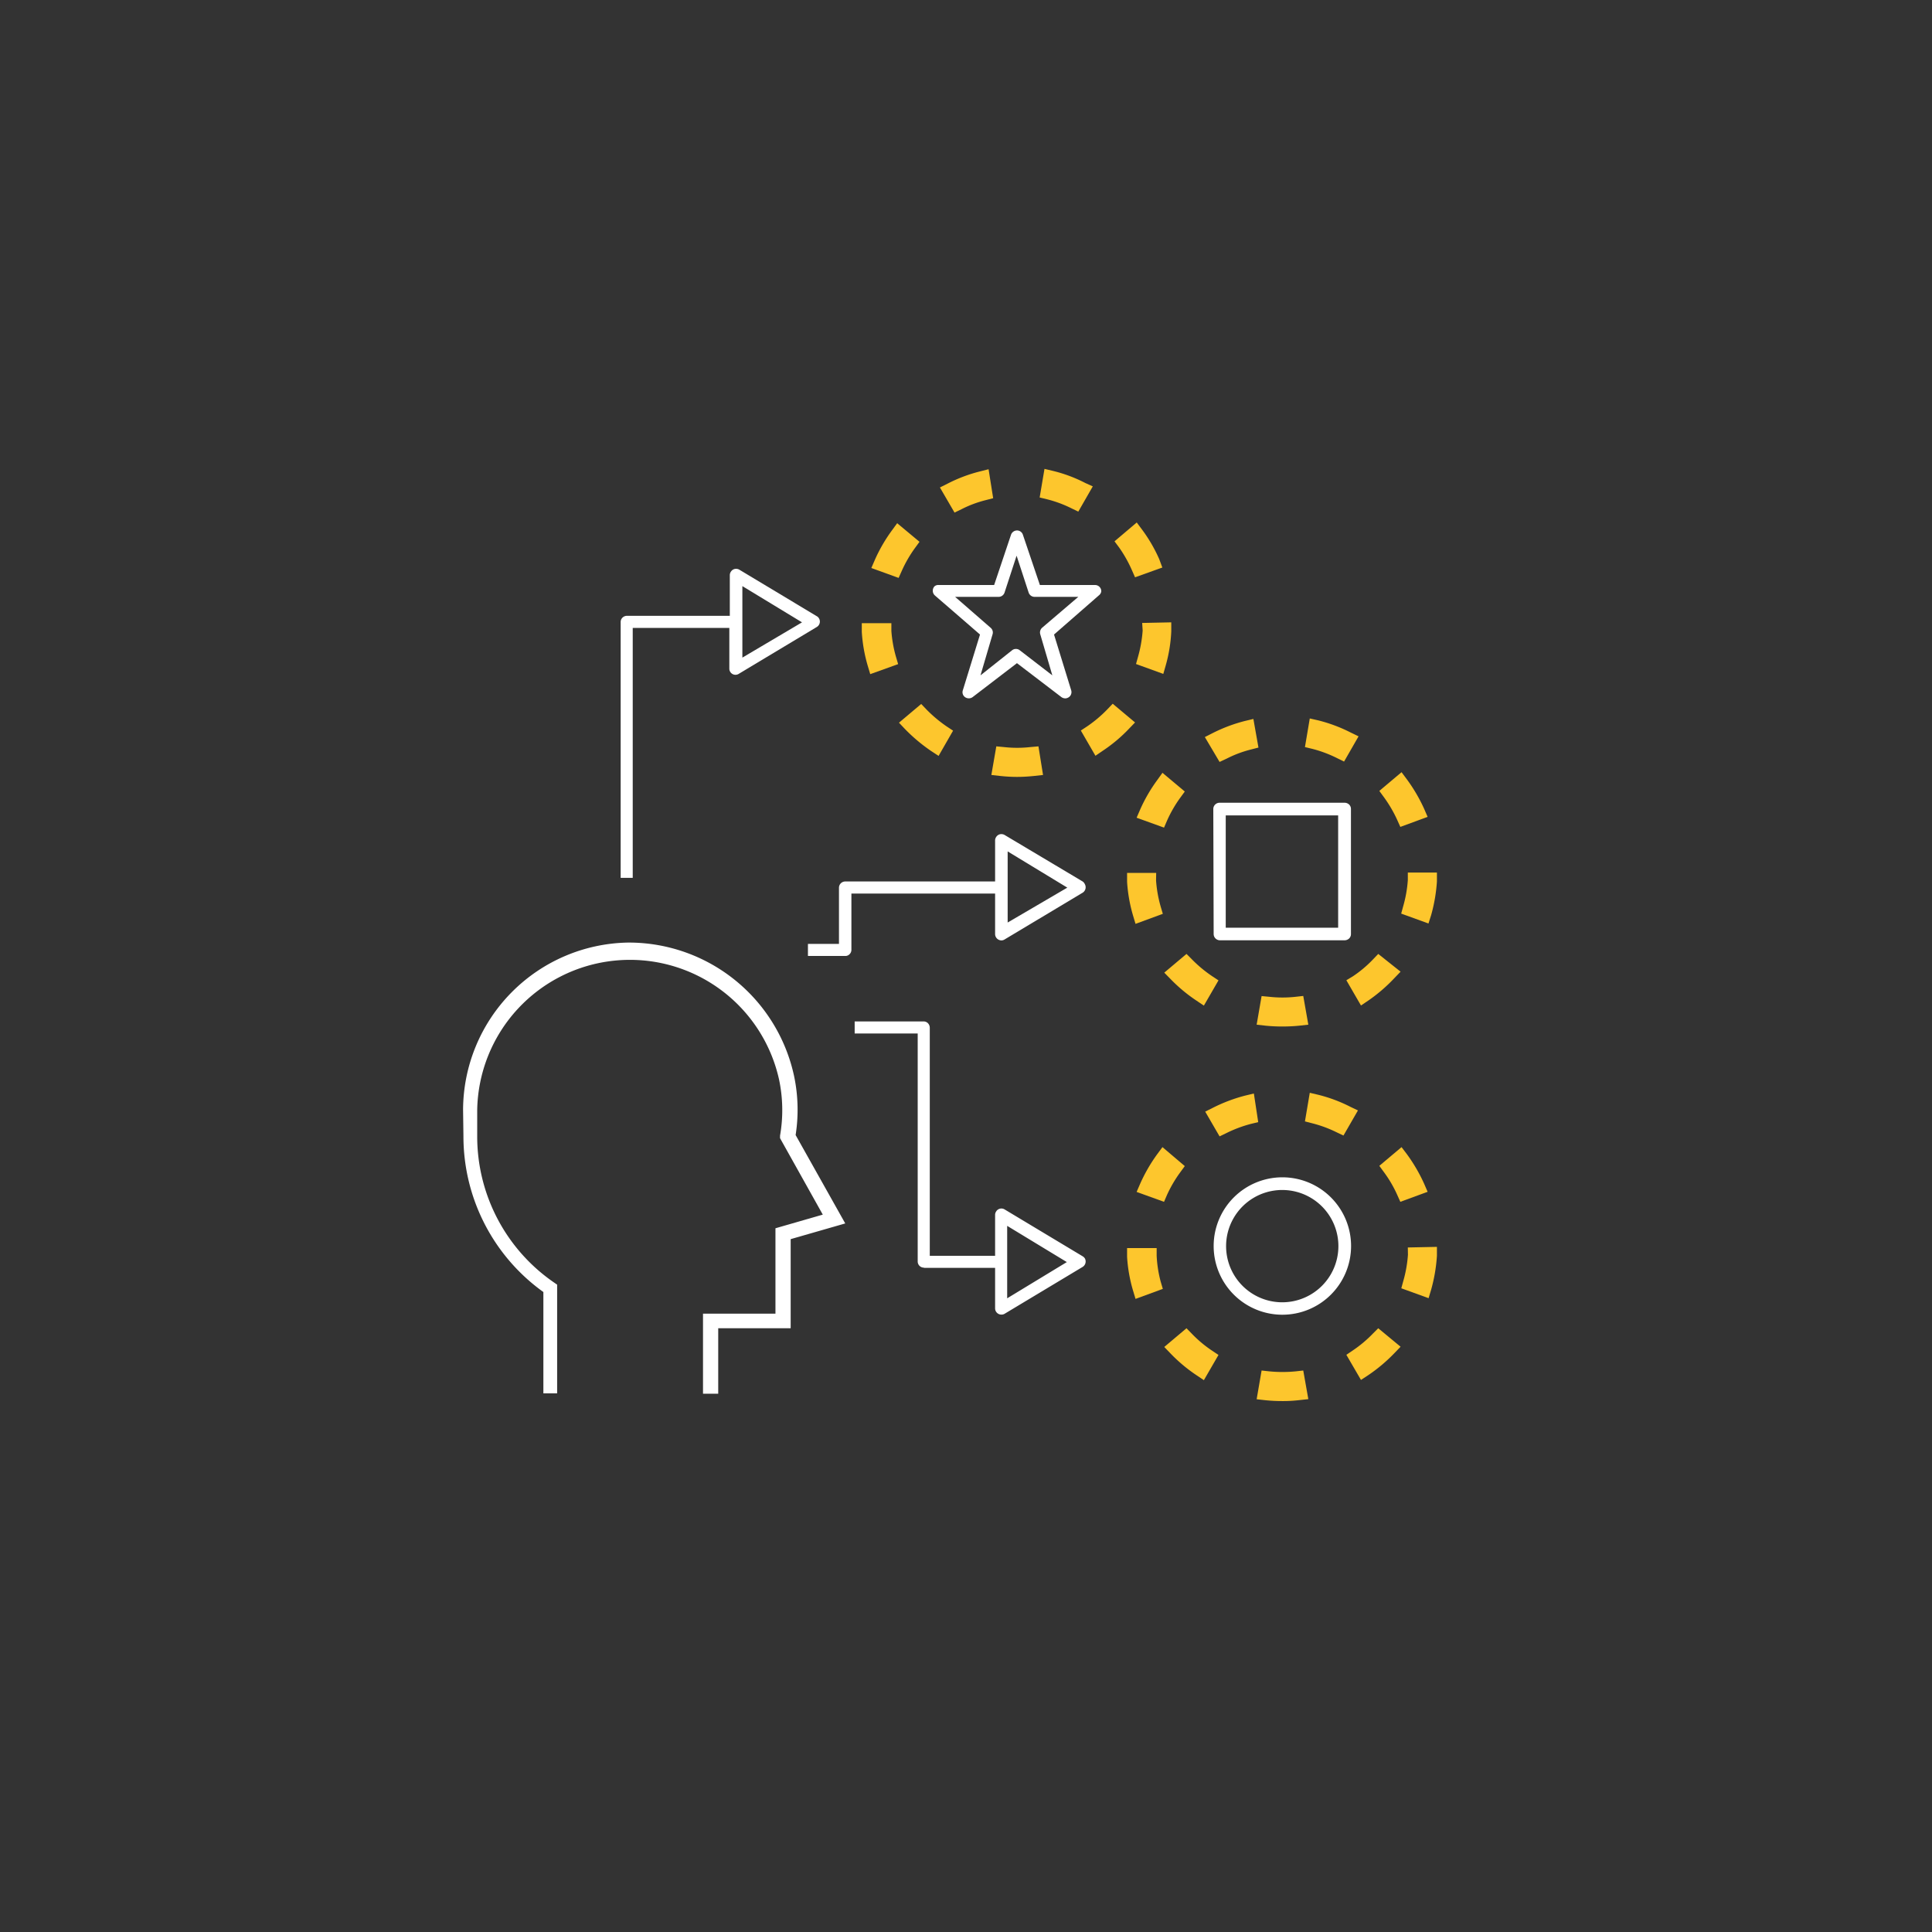 <svg xmlns="http://www.w3.org/2000/svg" viewBox="0 0 160 160"><rect x="0" y="0" width="160" height="160" fill="#333333" stroke="none"/><path d="M38.35 91.91A13.9 13.9 0 0 1 52 78.06h.18a14 14 0 0 1 13.59 11.09 13.54 13.54 0 0 1 .12 4.85l4.11 7.32-4.52 1.3V110h-6v5.42h-1.26v-6.63h6v-7.07l3.92-1.13-3.54-6.33v-.21a12.26 12.26 0 0 0-.08-4.64 12.65 12.65 0 0 0-25 2.52v2.19a14.68 14.68 0 0 0 6.36 12.09l.26.18v9H45V107a15.86 15.86 0 0 1-6.62-12.9zM89.66 73l-6.46-3.85a.54.54 0 0 0-.39-.06.52.52 0 0 0-.32.24.5.5 0 0 0-.08.26V73H70a.52.52 0 0 0-.52.52v4.65h-2.57v1H70a.48.48 0 0 0 .36-.15.51.51 0 0 0 .15-.37V74h11.9v3.36a.53.53 0 0 0 .52.52.5.5 0 0 0 .27-.08l6.46-3.87a.53.53 0 0 0 .18-.71.52.52 0 0 0-.18-.22zm-6.21 3.4v-5.89l4.94 3zM77.4 48.55a.51.51 0 0 0-.15.37.52.52 0 0 0 .17.39l3.74 3.24-1.42 4.61a.5.5 0 0 0 .34.65.53.53 0 0 0 .47-.08l3.67-2.81 3.68 2.81a.54.54 0 0 0 .39.1.55.55 0 0 0 .34-.2.52.52 0 0 0 .08-.47l-1.42-4.61L91 49.31a.53.53 0 0 0 .2-.31.49.49 0 0 0-.12-.37.5.5 0 0 0-.39-.18h-4.57l-1.41-4.17a.51.51 0 0 0-.49-.35.53.53 0 0 0-.49.35l-1.4 4.17h-4.57a.48.48 0 0 0-.36.1zm5.3.88a.52.52 0 0 0 .49-.35l1-3.06 1 3.06a.52.52 0 0 0 .49.35h3.62l-3 2.56a.53.53 0 0 0-.15.54l1 3.4-2.7-2.08a.51.51 0 0 0-.63 0l-2.62 2.08 1-3.4a.51.51 0 0 0-.16-.54l-2.94-2.56z" fill="#fff"/><path d="M94 59.83l-1.85-1.55-.44.46a10.66 10.66 0 0 1-1.67 1.41l-.53.35 1.21 2.09.6-.41a12.62 12.62 0 0 0 2.17-1.82zM81.87 38.86l-.71.18a12.45 12.45 0 0 0-2.66 1l-.66.33 1.21 2.08.58-.28a9.44 9.44 0 0 1 2-.75l.62-.16zM89.88 40a12 12 0 0 0-2.67-1l-.71-.17-.4 2.37.62.15a10 10 0 0 1 2 .74l.58.28 1.2-2.09zM73.82 52.25v-.64h-2.45v.72a12.64 12.64 0 0 0 .49 2.8l.21.7 2.31-.83-.18-.61a10.42 10.42 0 0 1-.38-2.14zm2.91 6.51l-.44-.46-1.84 1.55.5.53a14 14 0 0 0 2.17 1.82l.61.4 1.2-2.09-.53-.35a11.17 11.17 0 0 1-1.67-1.4zm-.96-13.37l.38-.52-1.85-1.54-.43.59a13 13 0 0 0-1.42 2.45l-.29.67 2.26.82.26-.58a10.43 10.43 0 0 1 1.09-1.89zm18.86 6.83a10.75 10.75 0 0 1-.38 2.16l-.17.61 2.26.82.2-.7a12.34 12.34 0 0 0 .46-2.83v-.74l-2.41.05zm-9.31 9.65a9.84 9.84 0 0 1-2.17 0l-.64-.06-.41 2.37.72.08a13.14 13.14 0 0 0 1.4.08 13.55 13.55 0 0 0 1.43-.08l.73-.08-.38-2.37zm8.42-14.65l.26.59 2.26-.81-.26-.7a12.64 12.64 0 0 0-1.42-2.44l-.44-.59-1.84 1.56.38.51a10.75 10.75 0 0 1 1.06 1.88zm22.86 56.69a10.51 10.51 0 0 1-.38 2.16l-.17.62 2.26.82.21-.7A13.52 13.52 0 0 0 119 104v-.74l-2.41.05zm-17.9 6.54l-.44-.45-1.84 1.55.5.52a12.93 12.93 0 0 0 2.17 1.82l.61.41 1.21-2.09-.54-.36a10.08 10.08 0 0 1-1.67-1.4zm8.6 3.12a11.34 11.34 0 0 1-2.18 0l-.64-.07-.41 2.38.72.08a13.26 13.26 0 0 0 1.4.07 11.32 11.32 0 0 0 1.43-.08l.73-.08-.42-2.37zM116.07 95l-1.84 1.55.38.52a10.06 10.06 0 0 1 1.1 1.88l.26.58 2.26-.83-.29-.67a13.64 13.64 0 0 0-1.43-2.45zm-2.37 15.44a10.24 10.24 0 0 1-1.67 1.4l-.53.36 1.21 2.08.61-.4a13.44 13.44 0 0 0 2.16-1.82l.51-.53-1.85-1.53zm-1.85-18.77a12.42 12.42 0 0 0-2.66-1l-.72-.17-.4 2.37.62.16a10.27 10.27 0 0 1 2 .74l.57.27 1.2-2.08zM95.79 104v-.64h-2.45v.72a12.45 12.45 0 0 0 .49 2.79l.21.7 2.26-.83-.18-.61a10.21 10.21 0 0 1-.33-2.13zm1.95-6.91l.38-.52L96.27 95l-.43.58a13.42 13.42 0 0 0-1.42 2.46l-.29.67 2.27.82.25-.58a10.43 10.43 0 0 1 1.09-1.86zm6.1-6.53l-.71.17a13.27 13.27 0 0 0-2.66 1l-.66.33 1.19 2.05.58-.28a10.62 10.62 0 0 1 2-.75l.62-.15zm-2.24-27.74a9.44 9.44 0 0 1 2-.75l.62-.16-.42-2.37-.71.17a13 13 0 0 0-2.66 1l-.65.33L101 63.1zm-4.68 18.24a13 13 0 0 0 2.17 1.81l.61.41 1.21-2.09-.53-.35a10.76 10.76 0 0 1-1.68-1.4l-.44-.44-1.84 1.55zm-1.17-8.77h-2.41v.73a12.65 12.65 0 0 0 .49 2.79l.21.7 2.26-.83-.18-.61a10.42 10.42 0 0 1-.38-2.15zm15.75 8.89l1.21 2.09.61-.41a13.44 13.44 0 0 0 2.16-1.86l.51-.53-1.85-1.47-.44.46a9.76 9.76 0 0 1-1.67 1.4zm4.21-13.28l.26.58 2.26-.83-.29-.67a13.55 13.55 0 0 0-1.43-2.44l-.44-.59-1.84 1.55.38.52a10.75 10.75 0 0 1 1.1 1.88zm-19.87-3.3a13 13 0 0 0-1.42 2.45l-.29.67 2.27.82.25-.58a10.43 10.43 0 0 1 1.09-1.89l.38-.52L96.27 64zm22.68 11.19A13.52 13.52 0 0 0 119 73v-.74h-2.41v.63a10.42 10.42 0 0 1-.38 2.15l-.17.62 2.26.82zm-7.78-13l.57.28 1.2-2.09-.66-.32a12.74 12.74 0 0 0-2.67-1l-.71-.16-.4 2.37.62.15a10.27 10.27 0 0 1 2.05.77zm-5.95 22.15a13.26 13.26 0 0 0 1.4.07 13.56 13.56 0 0 0 1.43-.07l.73-.08-.42-2.38-.63.07a9.93 9.93 0 0 1-2.18 0l-.64-.06-.41 2.37z" fill="#fdc62d"/><path d="M106.19 108.88a5.69 5.69 0 1 0-5.68-5.68 5.69 5.69 0 0 0 5.68 5.68zm0-10.33a4.65 4.65 0 1 1 0 9.3 4.65 4.65 0 0 1 0-9.3zm-5.68-21.2a.52.52 0 0 0 .51.52h10.35a.55.55 0 0 0 .36-.15.51.51 0 0 0 .15-.37V67a.51.51 0 0 0-.15-.37.55.55 0 0 0-.36-.15H101a.52.52 0 0 0-.52.52zm1-9.82h9.31v9.3h-9.31zM67.69 51.06l-6.46-3.88a.54.54 0 0 0-.39-.06.52.52 0 0 0-.32.24.5.5 0 0 0-.08.26V51h-8.53a.53.53 0 0 0-.36.15.51.51 0 0 0-.15.37V72.7h1V52h8v3.36a.51.51 0 0 0 .79.44l6.46-3.88a.52.52 0 0 0 .18-.7.52.52 0 0 0-.14-.16zm-6.21 3.4v-5.92l4.94 3zM82.41 105v3.36a.52.52 0 0 0 .52.51.5.5 0 0 0 .27-.07l6.46-3.88a.53.53 0 0 0 .18-.71.58.58 0 0 0-.18-.17l-6.46-3.88a.51.51 0 0 0-.71.18.5.5 0 0 0-.08.26v3.4H77V85.1a.55.55 0 0 0-.15-.36.51.51 0 0 0-.37-.15h-5.7v1H76v18.87a.51.51 0 0 0 .52.52v.77-.75zm1-3.48l4.94 3-4.94 3z" fill="#fff"/></svg>
